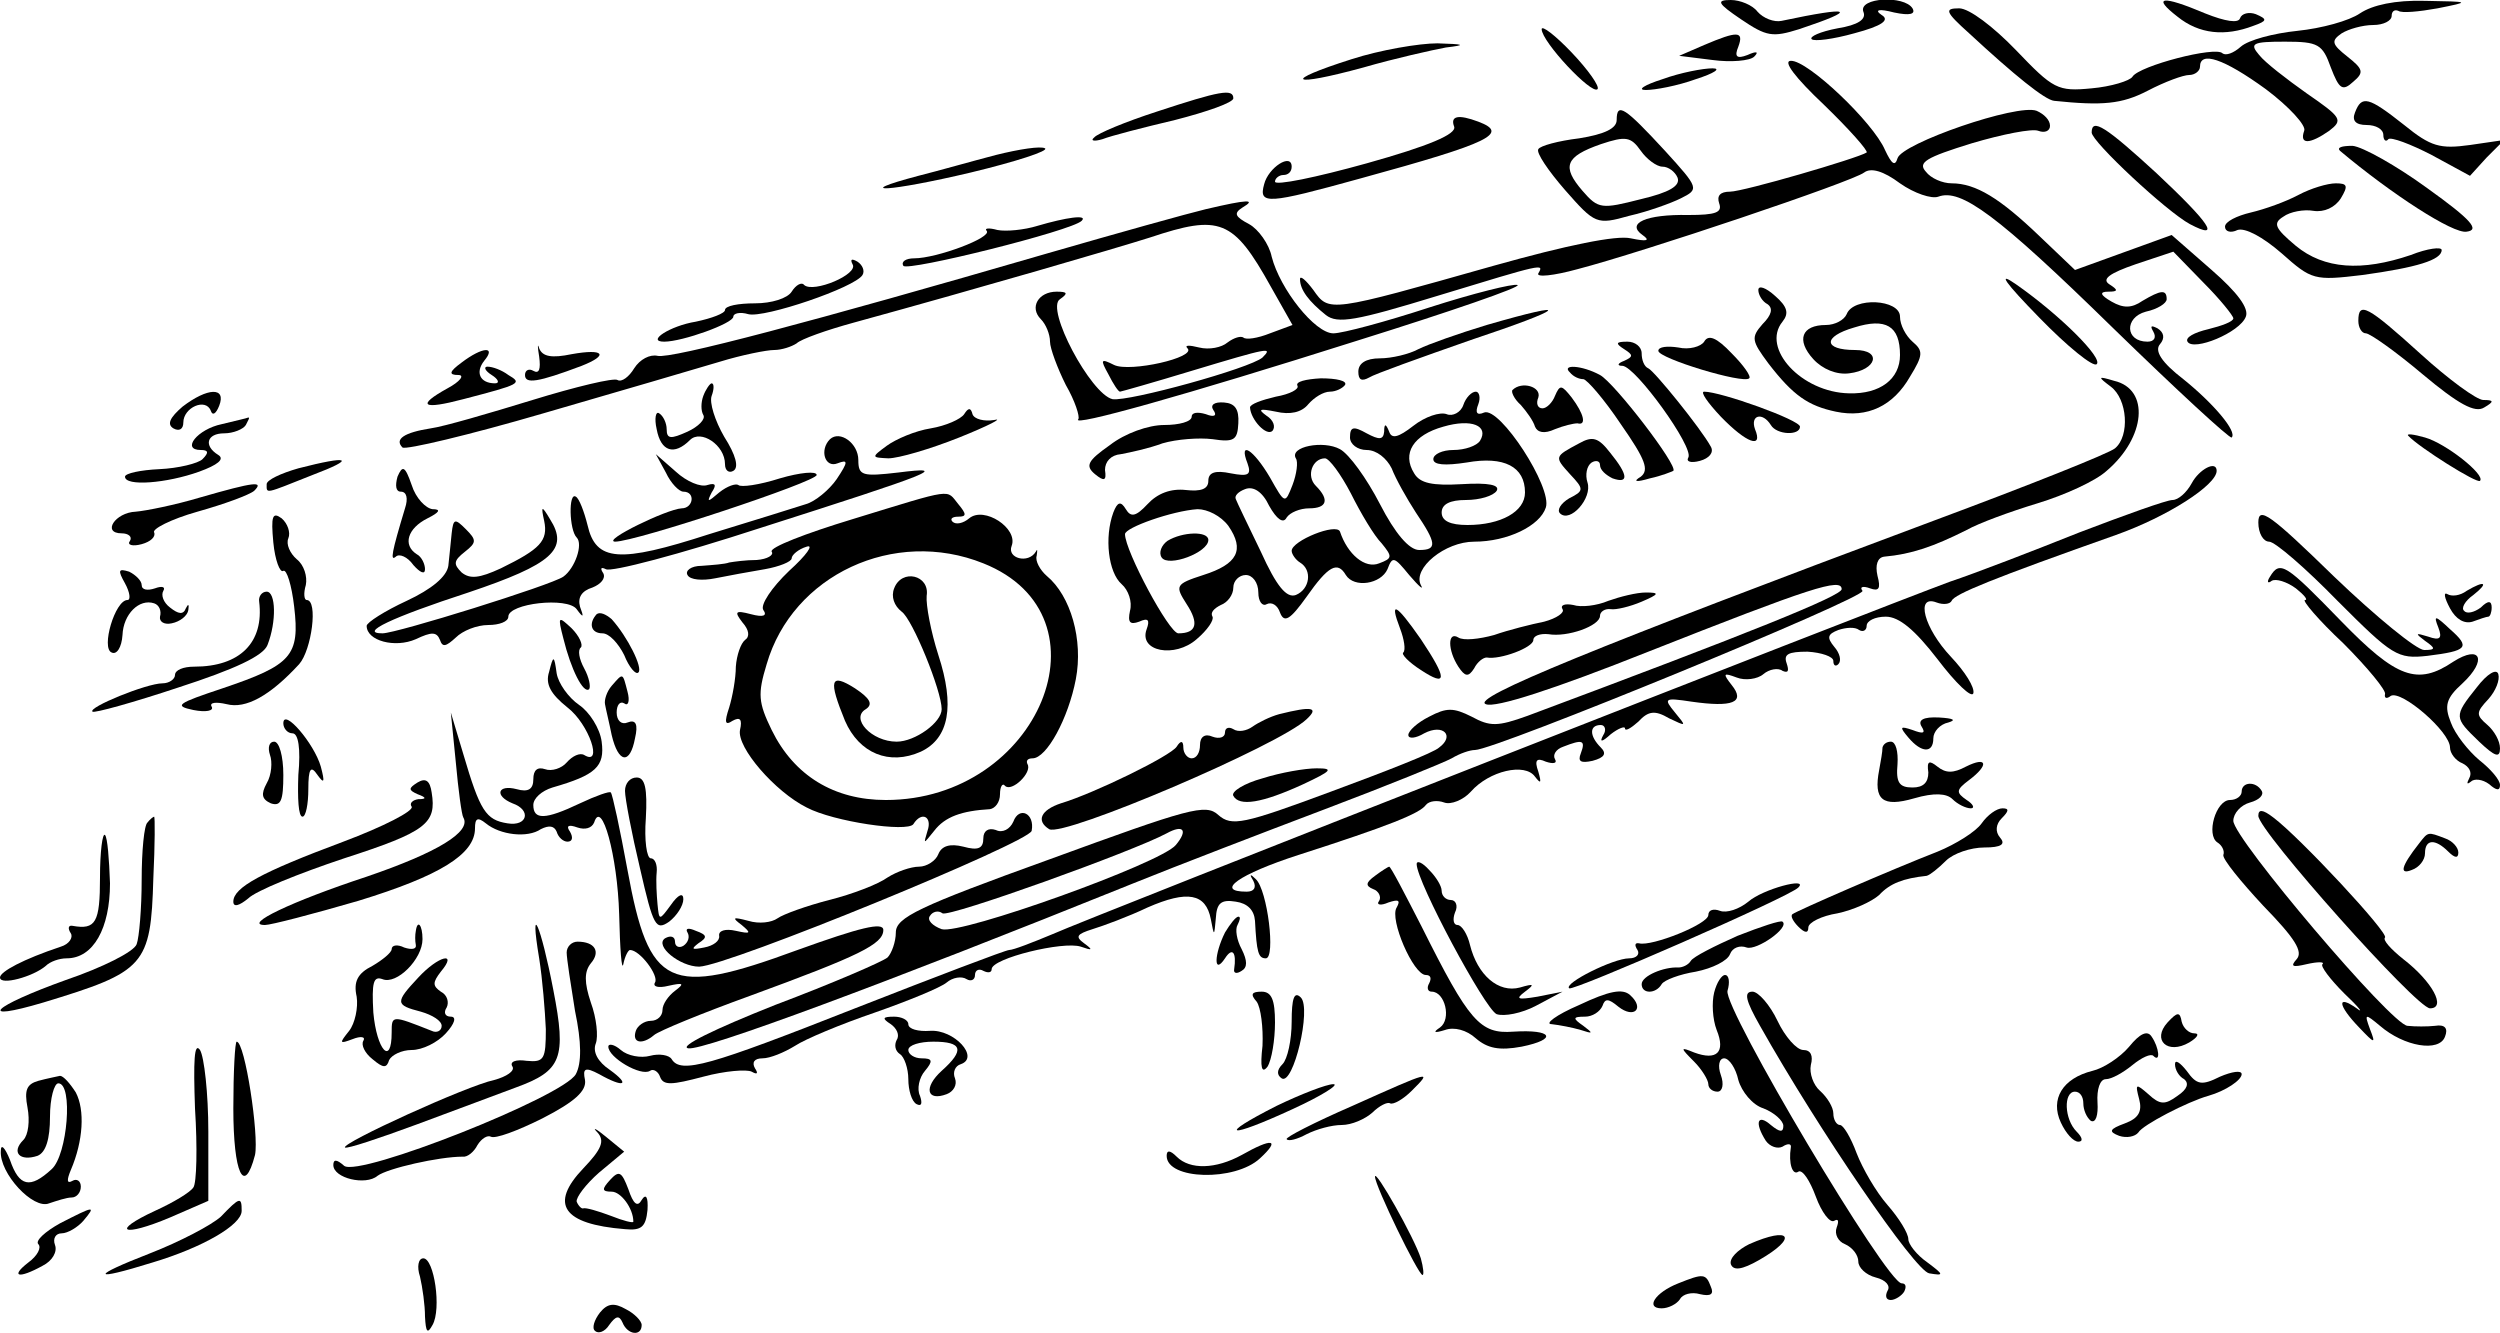 <?xml version="1.0" standalone="no"?>
<!DOCTYPE svg PUBLIC "-//W3C//DTD SVG 20010904//EN"
 "http://www.w3.org/TR/2001/REC-SVG-20010904/DTD/svg10.dtd">
<svg version="1.0" xmlns="http://www.w3.org/2000/svg"
 width="300pt" height="160pt" viewBox="0 0 300 160"
 preserveAspectRatio="xMidYMid meet">
<g transform="translate(0,160) scale(0.1,-0.1)"
fill="#000000" stroke="none">
<path d="M2089 1577 c31 -21 38 -22 70 -12 72 24 64 28 -21 10 -9 -2 -22 3
-29 11 -6 8 -21 14 -32 14 -18 0 -16 -4 12 -23z"/>
<path d="M2236 1586 c4 -9 -6 -16 -31 -20 -21 -4 -34 -10 -31 -13 3 -3 26 0
51 7 34 9 43 16 33 22 -9 6 -4 8 15 3 19 -4 26 -2 22 5 -10 16 -65 13 -59 -4z"/>
<path d="M2613 1580 c26 -21 57 -24 91 -11 17 6 17 8 3 14 -8 3 -17 1 -19 -5
-2 -6 -17 -4 -42 6 -52 22 -64 20 -33 -4z"/>
<path d="M2832 1584 c-13 -9 -46 -18 -75 -21 -29 -3 -59 -11 -68 -19 -9 -8
-18 -11 -22 -8 -8 9 -100 -15 -108 -28 -3 -5 -26 -12 -49 -14 -41 -4 -46 -1
-91 46 -27 28 -56 50 -68 50 -18 0 -17 -4 12 -30 54 -50 91 -80 102 -81 58 -6
81 -4 112 12 21 11 43 19 50 19 7 0 13 5 13 10 0 19 28 10 79 -27 28 -21 49
-44 46 -50 -6 -17 7 -16 30 0 17 13 15 16 -27 45 -24 17 -50 37 -57 46 -12 14
-8 16 31 16 40 0 45 -3 55 -31 10 -26 14 -29 27 -17 13 11 12 15 -7 30 -19 15
-20 19 -7 28 8 5 25 10 38 10 12 0 22 5 22 11 0 5 3 8 8 6 4 -3 25 -1 47 3 40
8 40 8 -15 9 -36 1 -63 -5 -78 -15z"/>
<path d="M1850 1565 c0 -15 60 -79 67 -72 3 3 -11 23 -31 44 -20 21 -36 33
-36 28z"/>
<path d="M2045 1546 l-30 -13 40 -5 c22 -3 45 -1 50 4 6 6 3 7 -8 2 -13 -5
-16 -2 -11 10 7 19 -1 19 -41 2z"/>
<path d="M1622 1529 c-85 -27 -74 -34 14 -10 38 11 83 21 99 24 25 3 23 4 -10
5 -22 0 -69 -8 -103 -19z"/>
<path d="M2189 1474 c30 -29 53 -55 51 -57 -11 -7 -148 -47 -164 -47 -12 0
-16 -5 -13 -14 4 -11 -4 -14 -37 -14 -51 1 -75 -10 -55 -24 10 -7 5 -8 -14 -4
-17 4 -76 -8 -165 -33 -198 -56 -197 -56 -216 -29 -9 12 -16 18 -16 13 0 -13
11 -27 31 -43 14 -11 36 -7 134 23 128 39 128 39 121 27 -3 -5 18 -3 47 5 77
20 330 105 344 116 8 6 23 2 43 -13 17 -12 38 -19 46 -16 27 10 70 -21 210
-158 76 -74 140 -133 142 -131 7 7 -22 41 -58 70 -26 20 -35 34 -28 42 6 7 5
14 -3 19 -8 4 -9 3 -5 -4 4 -7 1 -12 -7 -12 -27 0 -28 29 -2 36 14 3 25 10 25
15 0 12 -7 11 -29 -2 -13 -9 -23 -9 -37 -1 -14 8 -15 12 -4 12 12 0 12 2 1 9
-9 6 0 13 32 24 l45 15 36 -37 c20 -20 36 -40 36 -43 0 -4 -14 -9 -30 -13 -17
-4 -28 -10 -25 -15 7 -12 63 11 70 30 4 10 -10 29 -41 56 l-48 42 -58 -21 -58
-21 -43 41 c-47 45 -76 63 -105 63 -11 0 -25 6 -31 14 -10 11 0 17 55 34 37
11 73 18 80 15 8 -3 14 0 14 6 0 7 -7 14 -16 18 -23 9 -162 -39 -167 -57 -3
-10 -7 -7 -15 10 -14 33 -93 108 -113 107 -10 0 5 -20 40 -53z"/>
<path d="M1995 1505 c-22 -7 -31 -13 -20 -13 11 0 38 5 60 13 22 7 31 13 20
13 -11 0 -38 -5 -60 -13z"/>
<path d="M1388 1466 c-37 -12 -71 -26 -75 -31 -5 -4 0 -5 10 -2 10 4 49 14 87
23 39 10 70 21 70 26 0 12 -16 9 -92 -16z"/>
<path d="M2826 1465 c-4 -10 1 -15 14 -15 11 0 20 -5 20 -12 0 -6 3 -9 6 -5 3
3 27 -6 52 -19 l46 -25 20 22 21 21 -41 -6 c-36 -5 -47 -2 -79 24 -43 34 -51
36 -59 15z"/>
<path d="M1940 1456 c0 -10 -14 -17 -45 -22 -25 -3 -47 -9 -49 -13 -3 -4 12
-26 32 -49 36 -41 38 -42 77 -31 22 5 50 15 62 21 22 11 22 12 -19 57 -48 52
-58 59 -58 37z m55 -56 c7 0 15 -6 18 -13 4 -10 -10 -18 -44 -26 -47 -12 -51
-12 -70 10 -25 29 -21 41 22 56 30 10 36 9 48 -8 7 -10 19 -19 26 -19z"/>
<path d="M1745 1448 c3 -9 -30 -23 -105 -44 -61 -17 -110 -27 -110 -22 0 4 5
8 10 8 6 0 10 4 10 10 0 17 -28 -1 -33 -21 -7 -25 4 -24 116 7 157 43 178 54
141 68 -24 9 -34 7 -29 -6z"/>
<path d="M2510 1441 c0 -11 90 -95 118 -110 38 -20 24 1 -40 61 -61 56 -78 67
-78 49z"/>
<path d="M1195 1414 c-27 -7 -69 -19 -93 -25 -83 -22 -34 -19 63 4 54 13 94
26 89 29 -5 3 -31 -1 -59 -8z"/>
<path d="M2808 1419 c62 -52 136 -100 152 -97 16 2 6 14 -47 52 -37 27 -78 50
-90 51 -13 0 -19 -2 -15 -6z"/>
<path d="M2758 1366 c-15 -8 -40 -17 -57 -21 -17 -4 -31 -11 -31 -17 0 -6 7
-8 15 -4 9 3 30 -8 53 -28 36 -32 39 -33 97 -26 65 9 95 18 95 30 0 4 -17 2
-37 -6 -59 -20 -104 -17 -138 11 -25 21 -28 27 -15 35 8 6 25 9 36 7 13 -2 26
4 33 15 9 15 8 18 -6 18 -10 0 -30 -6 -45 -14z"/>
<path d="M1447 1349 c-21 -5 -107 -29 -190 -53 -282 -82 -452 -127 -468 -123
-9 2 -21 -4 -28 -15 -6 -10 -15 -17 -20 -14 -4 3 -50 -8 -102 -24 -52 -16
-107 -32 -122 -34 -32 -5 -44 -13 -34 -23 4 -3 80 15 169 41 90 26 185 54 212
62 26 8 56 14 65 14 9 0 21 4 27 8 5 5 36 16 69 25 153 42 314 89 355 102 84
28 100 22 145 -59 l26 -46 -27 -10 c-15 -6 -29 -8 -32 -5 -3 2 -11 0 -19 -6
-7 -6 -22 -9 -34 -6 -12 3 -18 3 -14 -1 11 -11 -69 -29 -88 -20 -16 8 -17 7
-7 -11 6 -12 12 -21 14 -21 1 0 40 11 86 25 93 28 98 29 85 16 -15 -13 -160
-53 -180 -50 -26 6 -81 109 -63 120 10 7 9 9 -4 9 -22 0 -33 -19 -19 -33 6 -6
11 -18 11 -27 0 -8 9 -32 19 -52 11 -19 17 -38 15 -41 -10 -10 129 29 334 94
112 35 199 65 193 67 -5 2 -53 -10 -106 -27 -52 -17 -104 -31 -115 -31 -22 0
-64 53 -74 92 -3 15 -16 33 -27 39 -17 9 -19 13 -8 20 17 10 7 10 -44 -2z"/>
<path d="M1245 1329 c-16 -5 -38 -7 -48 -5 -11 3 -16 2 -13 -1 7 -8 -60 -33
-87 -33 -10 0 -16 -4 -13 -9 5 -7 202 42 214 54 8 8 -19 4 -53 -6z"/>
<path d="M1023 1283 c8 -12 -47 -35 -58 -25 -3 4 -10 0 -15 -8 -5 -8 -24 -14
-44 -14 -20 0 -36 -3 -36 -8 0 -4 -16 -10 -35 -14 -31 -5 -60 -24 -38 -24 22
0 83 22 83 30 0 4 8 6 18 3 19 -5 128 32 137 47 3 5 0 12 -6 16 -7 4 -9 3 -6
-3z"/>
<path d="M2447 1219 c34 -35 65 -60 69 -56 8 7 -44 59 -97 96 -23 16 -13 2 28
-40z"/>
<path d="M2110 1252 c0 -6 5 -14 11 -17 7 -5 5 -13 -6 -24 -14 -16 -13 -20 7
-47 30 -39 48 -51 81 -58 38 -8 69 7 89 42 16 26 16 31 3 42 -8 7 -15 20 -15
30 0 21 -56 24 -64 3 -3 -7 -14 -13 -25 -13 -29 0 -36 -18 -15 -41 11 -12 28
-19 43 -17 33 4 40 28 7 28 -38 0 -39 16 -1 27 38 12 55 2 55 -33 0 -29 -24
-47 -61 -46 -57 1 -106 54 -80 86 8 10 6 18 -9 31 -11 10 -20 13 -20 7z"/>
<path d="M1784 1210 c-33 -10 -70 -23 -82 -29 -11 -6 -32 -11 -46 -11 -17 0
-26 -6 -26 -16 0 -10 4 -12 13 -7 6 4 62 24 122 45 114 38 126 49 19 18z"/>
<path d="M2830 1215 c0 -8 4 -15 9 -15 5 0 36 -22 68 -49 43 -36 63 -47 74
-40 12 7 12 9 -1 9 -8 0 -42 25 -75 55 -64 58 -75 64 -75 40z"/>
<path d="M647 1172 c2 -15 0 -21 -7 -17 -5 3 -10 1 -10 -5 0 -11 15 -9 68 11
33 13 27 21 -12 14 -24 -5 -35 -3 -39 7 -2 7 -2 2 0 -10z"/>
<path d="M2045 1190 c-4 -6 -18 -10 -31 -7 -13 2 -24 1 -24 -4 0 -9 102 -40
109 -33 3 2 -7 16 -21 30 -18 19 -28 23 -33 14z"/>
<path d="M1949 1181 c11 -7 11 -9 0 -14 -8 -3 -9 -6 -2 -6 16 -1 86 -98 79
-110 -3 -5 3 -7 14 -4 11 3 17 10 13 17 -12 22 -68 91 -75 94 -5 2 -8 10 -8
18 0 8 -8 14 -17 14 -14 0 -15 -2 -4 -9z"/>
<path d="M554 1165 c-15 -11 -16 -15 -4 -15 8 0 2 -8 -13 -16 -38 -21 -30 -26
19 -13 69 18 71 19 54 29 -8 6 -19 10 -25 10 -5 0 -3 -5 5 -10 8 -5 10 -10 4
-10 -18 0 -24 13 -13 27 15 18 -2 17 -27 -2z"/>
<path d="M1884 1153 c4 -5 11 -8 16 -8 4 0 25 -24 45 -54 30 -43 34 -55 24
-63 -10 -6 -6 -7 11 -2 14 3 26 8 28 9 6 6 -71 106 -88 115 -22 12 -47 13 -36
3z"/>
<path d="M1557 1137 c2 -4 -9 -10 -26 -13 -17 -4 -31 -9 -31 -13 1 -15 20 -35
27 -28 4 5 1 13 -7 18 -11 8 -9 9 11 5 17 -4 31 -1 39 9 7 8 18 15 26 15 7 0
15 4 18 8 3 5 -10 8 -29 8 -18 -1 -31 -4 -28 -9z"/>
<path d="M2533 1136 c20 -15 23 -59 5 -74 -7 -6 -105 -45 -218 -87 -407 -152
-556 -213 -537 -220 11 -5 82 18 195 63 195 77 232 89 232 75 0 -8 -109 -52
-377 -152 -36 -13 -45 -13 -67 -1 -22 11 -30 11 -51 0 -14 -7 -25 -17 -25 -22
0 -5 9 -4 19 2 23 12 37 -3 18 -17 -6 -6 -65 -29 -130 -53 -105 -39 -119 -42
-135 -28 -15 14 -35 8 -202 -53 -158 -57 -185 -70 -185 -88 0 -11 -5 -25 -10
-30 -6 -5 -66 -31 -135 -57 -73 -29 -116 -50 -104 -52 18 -3 234 77 534 198
52 21 156 61 230 89 74 28 143 56 152 61 10 6 22 10 28 10 24 0 470 183 465
191 -4 5 1 6 9 3 11 -4 13 0 9 15 -3 13 0 22 8 23 33 3 59 12 99 32 14 8 52
22 85 32 33 10 70 27 83 39 47 40 52 98 9 108 -20 6 -20 5 -4 -7z m-1122 -550
c-18 -22 -258 -108 -281 -101 -11 4 -18 11 -14 16 3 5 10 7 15 3 8 -5 228 74
269 96 20 11 26 4 11 -14z"/>
<path d="M844 1125 c-3 -8 -3 -18 0 -23 3 -5 -6 -14 -19 -20 -20 -9 -25 -9
-25 3 0 7 -4 16 -9 19 -4 3 -6 -6 -3 -19 5 -27 21 -32 40 -13 13 13 42 -6 42
-29 0 -8 5 -11 10 -8 7 4 3 19 -11 41 -11 19 -18 41 -15 49 3 8 3 15 0 15 -2
0 -7 -7 -10 -15z"/>
<path d="M1815 1132 c-2 -2 2 -11 10 -18 7 -8 15 -19 17 -26 3 -7 11 -9 24 -3
10 4 22 7 27 7 11 -3 8 11 -7 31 -12 15 -14 16 -20 2 -3 -8 -10 -15 -15 -15
-6 0 -8 6 -5 13 4 13 -20 20 -31 9z"/>
<path d="M219 1112 c-15 -13 -19 -21 -11 -26 7 -4 12 -1 12 7 0 18 27 30 33
14 2 -6 6 -4 10 6 9 23 -14 22 -44 -1z"/>
<path d="M1756 1114 c-3 -9 -13 -14 -20 -11 -8 3 -26 -3 -40 -14 -18 -14 -26
-16 -29 -7 -4 10 -6 10 -6 0 -1 -10 -6 -10 -21 -2 -16 9 -20 8 -20 -5 0 -8 9
-15 20 -15 12 0 24 -10 30 -22 5 -13 18 -36 29 -53 25 -37 26 -45 4 -45 -12 0
-29 20 -47 55 -16 31 -37 60 -48 66 -20 11 -61 3 -53 -11 3 -4 1 -19 -4 -32
-9 -23 -9 -23 -27 9 -20 34 -38 45 -27 17 5 -14 1 -16 -20 -12 -19 4 -27 1
-27 -9 0 -10 -9 -13 -27 -11 -18 2 -34 -4 -46 -17 -14 -15 -20 -16 -26 -6 -6
10 -10 9 -15 -4 -11 -30 -6 -72 10 -86 8 -7 13 -21 10 -32 -3 -14 0 -17 11
-13 11 5 13 2 9 -9 -10 -27 34 -35 60 -12 13 11 21 23 19 27 -3 5 2 10 10 14
8 3 15 12 15 21 0 8 7 15 15 15 8 0 15 -9 15 -21 0 -11 5 -17 10 -14 6 3 13
-1 16 -10 5 -13 12 -9 32 19 26 37 37 43 47 26 10 -16 42 -11 50 7 6 16 8 15
26 -7 12 -14 18 -19 14 -12 -10 20 29 52 64 52 40 0 79 19 86 41 8 24 -55 121
-74 114 -9 -4 -11 0 -7 10 3 8 1 15 -3 15 -5 0 -12 -7 -15 -16z m20 -43 c-4
-6 -18 -11 -32 -11 -13 0 -24 -5 -24 -11 0 -7 14 -8 40 -4 45 8 70 -5 70 -36
0 -23 -29 -39 -69 -39 -21 0 -31 5 -31 15 0 10 10 15 29 15 17 0 33 5 37 11 4
7 -9 10 -42 8 -35 -2 -50 1 -57 13 -15 24 -1 46 35 56 34 10 55 1 44 -17z
m-155 -63 c12 -24 28 -51 37 -60 13 -16 13 -18 -3 -24 -17 -7 -38 11 -47 38
-4 11 -58 -11 -58 -23 0 -4 5 -11 10 -14 15 -9 12 -32 -5 -39 -11 -4 -23 10
-42 52 -15 31 -29 60 -30 63 -2 4 3 9 11 12 10 4 21 -3 29 -20 9 -16 17 -22
21 -14 4 6 16 11 27 11 21 0 25 10 8 27 -12 12 -4 33 11 33 5 0 19 -19 31 -42z
m-147 -39 c20 -29 11 -46 -30 -59 -34 -11 -34 -13 -20 -35 15 -23 12 -35 -10
-35 -11 0 -64 99 -64 119 0 8 57 28 87 30 12 0 28 -8 37 -20z"/>
<path d="M1401 951 c-7 -5 -11 -14 -7 -20 8 -12 56 6 56 21 0 11 -31 10 -49
-1z"/>
<path d="M2065 1100 c31 -32 51 -39 41 -15 -6 17 9 21 19 5 7 -12 35 -13 35
-2 0 8 -95 42 -115 42 -5 0 4 -13 20 -30z"/>
<path d="M1456 1108 c5 -7 1 -9 -9 -5 -10 3 -17 2 -17 -3 0 -6 -15 -10 -33
-10 -19 0 -47 -10 -65 -24 -27 -19 -30 -25 -18 -35 11 -9 14 -8 12 5 0 10 7
18 19 19 11 2 34 7 50 13 17 5 44 7 60 5 26 -4 30 -1 31 19 1 17 -4 24 -17 25
-12 1 -17 -3 -13 -9z"/>
<path d="M1157 1103 c-4 -6 -22 -14 -40 -17 -19 -3 -42 -13 -53 -21 -19 -14
-18 -14 2 -15 12 0 50 11 85 25 35 14 54 24 42 21 -12 -2 -24 1 -26 7 -2 8 -5
8 -10 0z"/>
<path d="M266 1091 c-29 -6 -49 -31 -25 -31 9 0 10 -3 2 -11 -5 -5 -29 -11
-52 -12 -22 -1 -41 -5 -41 -9 0 -12 50 -8 89 6 22 8 31 15 23 20 -18 11 -14
26 7 26 11 0 23 5 26 10 3 6 5 9 3 9 -2 -1 -16 -4 -32 -8z"/>
<path d="M996 1073 c-13 -13 -6 -35 9 -29 13 5 13 2 -1 -19 -9 -13 -26 -27
-37 -30 -12 -4 -64 -20 -116 -36 -108 -35 -136 -33 -146 11 -4 16 -10 32 -14
34 -9 6 -8 -40 1 -49 8 -8 -2 -37 -16 -47 -14 -10 -200 -68 -217 -68 -29 0 11
19 103 49 101 34 121 52 98 88 -10 17 -11 16 -7 -2 5 -24 -5 -34 -52 -57 -26
-12 -37 -13 -47 -5 -10 10 -10 14 4 25 14 11 14 14 1 27 -13 13 -15 13 -17 -5
-1 -11 -3 -29 -4 -39 -2 -13 -20 -28 -50 -42 -26 -12 -48 -26 -48 -30 0 -18
34 -27 59 -16 19 9 25 9 29 -1 3 -9 7 -8 19 3 8 8 25 15 39 15 13 0 24 4 24
10 0 16 71 24 82 9 8 -11 9 -10 4 3 -3 11 2 19 15 23 10 4 16 11 13 17 -4 6
-3 8 3 5 6 -4 89 18 184 49 210 67 230 75 167 67 -43 -5 -48 -4 -48 15 0 20
-22 36 -34 25z"/>
<path d="M1895 1068 c-30 -16 -30 -16 -11 -37 17 -18 17 -20 -1 -29 -10 -6
-15 -14 -11 -18 12 -12 39 18 33 37 -3 9 -1 20 5 24 5 3 10 2 10 -3 0 -6 7
-12 15 -16 20 -7 19 4 -3 31 -14 18 -21 20 -37 11z"/>
<path d="M2890 1077 c13 -14 83 -58 86 -54 7 7 -41 45 -66 52 -14 4 -23 5 -20
2z"/>
<path d="M358 1038 c-21 -6 -38 -14 -38 -19 0 -12 -3 -12 55 11 53 20 45 24
-17 8z"/>
<path d="M799 1033 c6 -13 16 -23 21 -23 15 0 12 -20 -2 -20 -18 -1 -96 -39
-80 -40 25 0 242 72 242 80 0 5 -20 3 -44 -4 -25 -8 -47 -11 -50 -8 -3 2 -13
-1 -23 -9 -14 -12 -15 -12 -9 0 6 9 5 12 -5 9 -8 -3 -25 4 -38 16 l-24 21 12
-22z"/>
<path d="M477 1028 c-3 -11 -2 -18 4 -18 7 0 9 -8 5 -20 -16 -53 -18 -64 -11
-58 4 4 14 0 21 -10 8 -9 14 -12 14 -5 0 6 -4 15 -10 18 -17 11 -11 31 13 43
14 7 17 11 6 11 -8 1 -20 13 -25 29 -8 23 -11 24 -17 10z"/>
<path d="M2630 1020 c-6 -11 -16 -20 -23 -20 -7 0 -57 -18 -112 -39 -55 -22
-125 -49 -155 -59 -87 -32 -1030 -402 -1077 -423 -24 -10 -47 -19 -52 -19 -4
0 -88 -32 -185 -70 -175 -69 -209 -79 -220 -61 -3 5 -15 7 -26 4 -11 -3 -27 0
-35 7 -8 7 -15 8 -15 4 0 -13 39 -36 50 -29 4 3 10 -1 12 -7 4 -11 14 -10 52
0 26 7 52 9 58 6 7 -4 8 -2 4 4 -4 7 -1 12 9 12 9 0 26 7 39 15 12 8 55 26 96
40 40 14 79 30 86 36 7 6 18 8 24 4 5 -3 10 -1 10 5 0 6 5 8 10 5 6 -3 10 -2
10 2 0 13 86 34 107 27 14 -5 15 -4 4 4 -11 8 -9 11 10 17 13 4 43 15 66 26
48 21 70 17 76 -14 4 -21 4 -21 6 1 1 18 6 23 24 20 14 -2 22 -10 23 -23 2
-38 4 -45 13 -45 12 0 2 82 -12 95 -7 7 -8 6 -3 -2 4 -8 1 -13 -8 -13 -39 0
-9 21 62 44 109 35 146 50 153 60 4 5 14 6 22 3 8 -3 23 3 32 13 22 25 65 35
77 18 7 -9 8 -8 4 6 -5 14 -2 17 9 12 9 -3 14 -2 11 3 -3 5 1 12 10 15 23 9
27 8 21 -8 -4 -10 0 -12 14 -9 15 4 17 9 10 16 -14 14 -14 27 0 27 5 0 7 -6 3
-12 -5 -9 -2 -9 9 1 9 7 17 10 17 7 0 -4 7 0 16 8 12 13 20 14 37 4 21 -10 21
-10 7 7 -14 17 -13 18 20 13 49 -7 65 -1 48 20 -11 14 -10 15 6 9 10 -4 25 -2
32 4 7 6 18 8 23 4 7 -3 8 0 5 9 -4 11 2 14 25 14 17 -1 31 -6 31 -11 0 -6 3
-7 6 -4 4 4 2 13 -5 21 -9 11 -8 15 5 20 9 3 20 4 25 0 5 -3 9 0 9 5 0 6 10
11 23 11 16 0 35 -16 62 -51 22 -29 41 -47 43 -41 2 7 -10 26 -27 44 -32 34
-43 75 -17 65 8 -3 16 -2 18 2 3 8 50 27 197 79 62 22 121 60 121 77 0 13 -21
2 -30 -15z"/>
<path d="M240 1003 c-30 -9 -65 -16 -77 -17 -25 -1 -41 -26 -17 -26 8 0 13 -4
10 -9 -4 -5 3 -7 14 -4 11 3 17 9 15 14 -3 4 20 16 52 25 32 9 62 20 68 25 12
12 1 11 -65 -8z"/>
<path d="M1023 977 c-56 -17 -100 -34 -97 -39 3 -4 -5 -9 -18 -10 -13 0 -27
-2 -33 -3 -5 -2 -20 -3 -33 -4 -13 0 -20 -6 -17 -11 3 -6 18 -7 33 -4 15 3 42
8 60 11 17 3 32 9 32 13 0 4 8 11 18 14 9 3 0 -10 -21 -29 -21 -20 -35 -41
-31 -47 5 -7 0 -9 -15 -5 -19 5 -20 3 -10 -10 8 -9 9 -17 3 -21 -5 -4 -10 -18
-11 -32 0 -14 -4 -36 -8 -49 -6 -18 -5 -22 4 -16 9 5 12 2 9 -11 -4 -21 42
-74 80 -93 32 -17 121 -30 128 -20 10 16 23 9 17 -8 -5 -17 -5 -16 8 0 13 17
33 24 67 26 6 1 12 8 12 18 0 9 3 14 6 10 8 -8 33 16 27 26 -2 4 0 7 6 7 17 0
43 48 52 95 9 47 -6 100 -35 124 -8 7 -14 18 -12 24 1 7 1 9 -1 5 -9 -15 -35
-8 -29 7 8 21 -33 48 -51 33 -7 -6 -16 -8 -20 -4 -3 3 -1 6 7 6 10 0 10 3 0
15 -15 18 -3 20 -127 -18z m157 -53 c158 -63 67 -284 -117 -284 -62 0 -110 29
-137 84 -16 33 -17 43 -6 79 31 107 153 164 260 121z"/>
<path d="M1073 894 c-4 -10 0 -21 9 -28 13 -9 48 -95 48 -117 0 -16 -32 -39
-54 -39 -30 0 -56 28 -37 39 9 6 5 13 -13 25 -30 19 -32 10 -12 -39 17 -39 53
-54 91 -37 34 16 41 55 21 116 -9 28 -15 60 -14 71 4 25 -30 33 -39 9z"/>
<path d="M2710 973 c0 -13 6 -23 13 -23 7 0 44 -32 82 -71 66 -66 72 -70 108
-66 48 6 52 10 27 32 -18 17 -20 17 -14 2 5 -13 2 -16 -12 -11 -16 5 -16 4 -4
-5 13 -9 13 -11 -1 -11 -9 0 -58 40 -108 88 -77 75 -91 85 -91 65z"/>
<path d="M328 949 c2 -21 8 -37 12 -34 4 2 10 -17 13 -43 7 -59 -3 -70 -86
-98 -54 -18 -59 -21 -35 -26 15 -3 25 -1 22 4 -3 5 5 6 18 3 23 -6 52 10 87
48 15 17 23 77 9 77 -3 0 -4 8 -1 18 2 10 -2 24 -11 31 -8 7 -13 18 -10 25 3
7 -1 18 -8 24 -11 8 -13 3 -10 -29z"/>
<path d="M150 900 c6 -11 7 -20 3 -20 -15 0 -32 -58 -19 -63 6 -3 12 6 13 21
1 25 20 44 38 38 6 -2 9 -9 7 -16 -1 -6 5 -10 14 -8 10 2 19 9 20 16 1 7 0 8
-3 2 -3 -8 -9 -7 -19 1 -8 6 -11 15 -8 20 3 5 -2 6 -10 3 -9 -3 -16 -2 -16 4
0 5 -7 12 -15 16 -13 4 -14 2 -5 -14z"/>
<path d="M2724 908 c-4 -6 -3 -9 2 -5 5 3 18 -1 29 -9 10 -8 15 -14 11 -14 -4
0 16 -24 46 -52 29 -29 52 -57 50 -61 -1 -5 2 -6 7 -2 13 7 71 -43 71 -62 0
-7 7 -16 15 -19 8 -4 12 -11 8 -18 -3 -6 -3 -8 2 -4 4 4 14 3 22 -3 9 -8 13
-8 13 -1 0 6 -11 19 -25 30 -13 11 -29 31 -34 45 -8 20 -6 29 14 47 30 28 22
47 -11 26 -43 -29 -68 -20 -135 49 -66 68 -73 73 -85 53z"/>
<path d="M2960 891 c-8 -6 -18 -7 -23 -4 -5 3 -4 -4 3 -17 7 -13 17 -19 27
-16 8 3 17 6 19 6 2 0 4 5 4 11 0 8 -4 9 -13 0 -8 -6 -17 -8 -20 -4 -4 3 1 12
11 19 19 15 14 18 -8 5z"/>
<path d="M311 878 c6 -49 -23 -78 -78 -78 -13 0 -23 -4 -23 -10 0 -5 -7 -10
-15 -10 -19 0 -90 -29 -84 -34 2 -2 49 11 103 29 68 22 102 38 107 51 11 28
10 64 -1 64 -6 0 -10 -6 -9 -12z"/>
<path d="M1930 879 c-14 -6 -33 -8 -42 -5 -10 2 -16 0 -13 -5 3 -4 -7 -11 -22
-15 -15 -3 -43 -10 -60 -16 -18 -5 -37 -7 -43 -3 -13 8 -13 -15 0 -35 8 -12
12 -13 19 -2 4 8 11 13 15 13 16 -3 56 12 56 21 0 5 8 8 18 7 23 -4 62 10 62
22 0 5 6 9 13 8 6 -1 23 3 37 9 21 9 22 11 5 11 -11 0 -31 -5 -45 -10z"/>
<path d="M716 863 c-10 -11 -7 -23 7 -23 8 0 19 -12 26 -26 6 -15 14 -24 17
-21 6 5 -13 43 -32 64 -7 6 -14 9 -18 6z"/>
<path d="M1680 846 c5 -13 7 -26 4 -29 -3 -2 7 -12 21 -21 32 -21 32 -11 0 37
-30 43 -38 47 -25 13z"/>
<path d="M676 834 c9 -37 24 -67 31 -61 2 3 0 14 -6 25 -6 11 -8 22 -4 25 3 3
-2 14 -11 23 -16 15 -17 15 -10 -12z"/>
<path d="M659 794 c-5 -15 2 -27 22 -43 26 -20 43 -71 20 -57 -5 3 -14 -1 -21
-9 -6 -7 -18 -11 -26 -8 -9 3 -14 -1 -14 -12 0 -12 -6 -16 -20 -12 -23 6 -27
-8 -5 -17 23 -8 18 -28 -6 -24 -26 4 -33 15 -53 83 l-15 50 6 -60 c3 -33 7
-63 9 -66 10 -17 -31 -42 -116 -71 -91 -30 -149 -58 -122 -58 7 0 57 13 112
29 98 30 140 56 140 87 0 12 3 14 13 6 17 -14 50 -18 66 -7 10 5 16 4 19 -3 2
-7 8 -12 13 -12 6 0 7 5 3 12 -5 7 -2 9 9 5 9 -3 17 -1 20 6 9 29 28 -40 30
-110 1 -42 3 -69 5 -60 2 10 6 17 8 17 12 0 35 -31 30 -39 -3 -5 4 -7 16 -4
18 4 20 3 8 -6 -8 -6 -15 -16 -15 -23 0 -7 -6 -13 -14 -13 -8 0 -16 -6 -18
-12 -5 -15 8 -17 22 -5 6 5 57 26 115 47 131 48 160 62 160 79 0 10 -28 3
-103 -24 -155 -57 -178 -46 -204 96 -9 49 -18 91 -20 93 -1 2 -18 -4 -37 -13
-42 -20 -56 -20 -56 -2 0 8 10 17 23 21 52 15 63 25 59 55 -2 16 -15 36 -27
44 -13 9 -25 26 -27 38 -3 22 -4 22 -9 2z"/>
<path d="M2972 775 c-28 -35 -27 -36 3 -65 19 -18 25 -20 25 -8 0 9 -7 21 -15
28 -14 12 -14 15 1 31 9 10 14 23 12 30 -2 7 -13 1 -26 -16z"/>
<path d="M734 777 c-6 -7 -9 -17 -8 -22 1 -6 5 -22 8 -37 8 -34 22 -36 28 -4
4 17 1 23 -9 19 -7 -3 -13 2 -13 12 0 9 4 14 9 11 5 -4 7 3 4 14 -6 23 -5 23
-19 7z"/>
<path d="M1535 743 c-11 -3 -25 -10 -32 -15 -7 -5 -17 -7 -23 -3 -5 3 -10 2
-10 -4 0 -6 -7 -8 -15 -5 -9 4 -15 0 -15 -10 0 -9 -4 -16 -10 -16 -5 0 -10 6
-10 13 0 8 -3 9 -8 1 -7 -11 -99 -56 -139 -68 -24 -8 -30 -21 -14 -31 17 -10
277 101 309 132 15 14 7 16 -33 6z"/>
<path d="M340 732 c0 -6 5 -12 11 -12 7 0 10 -18 7 -50 -1 -28 0 -50 5 -50 4
0 7 15 7 33 0 25 3 29 11 17 8 -11 9 -9 4 10 -8 28 -45 71 -45 52z"/>
<path d="M2306 728 c5 -8 2 -9 -11 -4 -15 5 -16 4 -5 -9 16 -19 30 -19 30 -1
0 8 8 17 18 19 10 3 6 5 -11 6 -19 1 -26 -3 -21 -11z"/>
<path d="M324 694 c3 -8 2 -24 -4 -34 -7 -13 -6 -19 5 -24 12 -4 15 3 15 34 0
23 -5 40 -11 40 -6 0 -8 -7 -5 -16z"/>
<path d="M2259 703 c0 -5 -2 -16 -4 -27 -7 -36 4 -45 42 -34 24 7 39 6 46 -1
6 -6 16 -11 22 -11 5 0 3 5 -5 10 -13 9 -13 12 3 24 24 18 22 29 -4 16 -15 -8
-24 -8 -34 0 -10 8 -13 7 -11 -7 0 -12 -6 -18 -19 -18 -16 0 -20 6 -18 28 1
15 -2 27 -8 27 -5 0 -9 -3 -10 -7z"/>
<path d="M1515 666 c-22 -6 -38 -16 -35 -21 7 -13 34 -9 84 14 34 16 37 19 16
19 -14 0 -43 -5 -65 -12z"/>
<path d="M501 661 c-11 -7 -11 -9 0 -14 11 -4 11 -6 1 -6 -7 -1 -11 -5 -8 -9
3 -5 -34 -24 -82 -42 -99 -37 -132 -55 -132 -72 0 -7 7 -5 18 4 9 9 61 30 115
48 99 32 111 42 105 79 -2 14 -7 18 -17 12z"/>
<path d="M750 651 c0 -9 8 -51 18 -93 16 -70 19 -75 35 -64 9 7 17 19 17 27 0
8 -6 6 -15 -7 -14 -19 -14 -19 -16 1 -1 11 -2 28 -1 38 1 9 -2 17 -7 17 -5 0
-8 22 -6 48 2 36 -1 49 -11 49 -8 0 -14 -7 -14 -16z"/>
<path d="M2690 650 c0 -5 -6 -10 -14 -10 -17 0 -29 -42 -15 -51 5 -3 9 -10 7
-15 -1 -5 21 -32 48 -61 38 -39 48 -55 40 -64 -8 -9 -5 -10 12 -6 13 3 22 3
19 0 -3 -2 9 -18 26 -35 18 -17 24 -25 15 -18 -24 17 -23 4 3 -23 19 -20 20
-20 13 -2 -7 19 -6 19 12 4 29 -25 71 -32 78 -13 4 10 0 15 -12 13 -9 -1 -24
-1 -33 0 -19 1 -209 225 -209 246 0 9 9 19 20 22 11 3 17 9 14 14 -7 12 -24
11 -24 -1z"/>
<path d="M1216 614 c-4 -9 -13 -14 -21 -10 -9 3 -15 -1 -15 -10 0 -12 -6 -15
-24 -10 -16 4 -26 1 -30 -9 -3 -8 -14 -15 -23 -15 -10 0 -27 -6 -38 -13 -11
-8 -42 -20 -70 -27 -27 -7 -55 -17 -62 -22 -7 -5 -22 -7 -35 -3 -19 5 -20 4
-8 -5 12 -10 11 -11 -7 -7 -13 3 -21 0 -20 -6 1 -6 -7 -12 -18 -14 -15 -3 -16
-2 -7 5 11 7 11 10 -3 15 -9 4 -13 3 -10 -2 3 -5 1 -12 -5 -16 -5 -3 -10 -1
-10 5 0 6 -5 8 -12 4 -13 -9 18 -34 41 -34 35 1 396 149 399 163 4 21 -15 30
-22 11z"/>
<path d="M2378 612 c-7 -10 -31 -25 -53 -34 -54 -21 -169 -71 -174 -75 -3 -2
1 -9 7 -15 8 -8 12 -8 12 -1 0 6 16 14 35 17 19 4 41 14 50 22 13 14 29 20 57
23 4 1 14 9 23 18 9 9 30 16 46 16 21 0 26 4 19 12 -6 7 -5 16 2 23 9 9 9 12
1 12 -7 0 -18 -8 -25 -18z"/>
<path d="M2710 621 c0 -18 190 -231 206 -231 20 0 3 32 -32 59 -15 12 -25 23
-22 26 5 5 -102 120 -134 144 -13 10 -18 10 -18 2z"/>
<path d="M177 613 c-4 -3 -7 -34 -7 -69 0 -34 -3 -69 -6 -77 -3 -9 -41 -28
-85 -43 -89 -32 -108 -51 -27 -27 122 37 129 44 132 149 2 41 2 74 1 74 -1 0
-5 -3 -8 -7z"/>
<path d="M120 547 c0 -54 -5 -63 -33 -58 -5 1 -6 -3 -2 -9 3 -5 -2 -13 -12
-16 -45 -15 -73 -30 -73 -37 0 -10 40 1 55 14 5 5 16 9 25 9 32 0 52 36 52 90
-1 29 -3 55 -6 58 -3 3 -6 -20 -6 -51z"/>
<path d="M2903 588 c-22 -28 -24 -38 -9 -32 9 3 16 12 16 20 0 17 12 18 28 2
8 -8 12 -8 12 -1 0 6 -7 14 -16 17 -21 8 -20 8 -31 -6z"/>
<path d="M1700 563 c0 -21 82 -174 96 -180 9 -3 30 1 47 10 l32 17 -30 -6
c-24 -4 -27 -3 -15 6 12 9 11 10 -6 5 -26 -7 -51 15 -60 51 -3 13 -10 24 -15
24 -5 0 -6 7 -3 15 4 8 1 15 -5 15 -6 0 -11 5 -11 11 0 6 -7 17 -15 25 -8 9
-15 12 -15 7z"/>
<path d="M1650 549 c-11 -8 -12 -12 -2 -16 6 -2 10 -9 7 -14 -4 -5 2 -6 11 -2
12 4 15 3 10 -6 -9 -14 20 -81 35 -81 6 0 7 -4 4 -10 -3 -5 -2 -10 3 -10 16 0
24 -33 10 -43 -9 -6 -7 -7 6 -3 11 4 26 0 37 -10 14 -12 28 -15 55 -10 44 9
37 21 -10 18 -40 -3 -53 12 -110 126 -20 39 -37 72 -39 72 -1 0 -9 -5 -17 -11z"/>
<path d="M2098 518 c-11 -9 -26 -14 -34 -11 -8 3 -14 1 -14 -5 0 -11 -68 -38
-83 -34 -5 1 -6 -2 -2 -8 3 -5 -1 -10 -10 -10 -19 0 -79 -30 -72 -36 4 -4 265
110 275 121 13 13 -43 -2 -60 -17z"/>
<path d="M1470 481 c-13 -26 -14 -52 0 -31 9 14 14 7 11 -13 -1 -5 3 -6 9 -2
7 4 7 12 0 26 -6 11 -8 24 -5 29 3 6 4 10 1 10 -3 0 -10 -9 -16 -19z"/>
<path d="M2085 477 c-27 -12 -53 -25 -56 -30 -3 -5 -10 -8 -15 -8 -17 1 -44
-10 -44 -20 0 -12 17 -12 24 0 3 5 22 12 41 15 20 4 38 13 41 21 3 8 12 11 20
8 12 -4 52 24 43 31 -2 2 -26 -6 -54 -17z"/>
<path d="M499 483 c-1 -5 -1 -12 0 -17 1 -5 -5 -6 -14 -3 -8 4 -15 3 -15 -2 0
-4 -11 -13 -23 -20 -18 -9 -23 -19 -19 -37 2 -13 -2 -32 -9 -41 -12 -15 -12
-16 4 -10 10 4 16 3 13 -2 -3 -5 2 -15 11 -22 13 -11 17 -11 20 -1 3 6 15 12
27 12 13 0 31 9 41 20 11 12 13 20 6 20 -7 0 -9 5 -5 11 3 6 1 15 -7 19 -10 7
-10 11 0 24 21 25 -3 19 -27 -7 -28 -30 -28 -33 3 -41 14 -4 25 -11 25 -17 0
-6 -6 -9 -12 -6 -48 19 -48 19 -48 -2 0 -41 -18 -21 -22 24 -2 36 0 44 11 40
17 -7 48 24 48 48 0 17 -6 24 -8 10z"/>
<path d="M647 450 c4 -25 7 -63 8 -85 0 -36 -2 -40 -23 -38 -13 2 -21 -1 -17
-7 3 -5 -7 -12 -22 -16 -33 -7 -184 -76 -179 -81 2 -2 41 11 87 28 46 17 99
37 118 44 55 20 61 35 45 117 -15 78 -29 110 -17 38z"/>
<path d="M680 457 c0 -7 5 -39 10 -70 8 -38 8 -63 1 -76 -15 -27 -260 -124
-278 -110 -9 8 -13 8 -13 1 0 -16 39 -25 53 -13 12 9 74 23 102 23 6 -1 14 6
18 14 5 8 12 12 16 10 5 -3 32 7 62 22 39 20 53 33 51 46 -3 14 0 16 17 7 30
-17 38 -13 13 5 -15 10 -21 22 -17 32 3 8 1 30 -6 49 -8 24 -8 37 0 47 12 14
5 26 -16 26 -7 0 -13 -6 -13 -13z"/>
<path d="M2057 409 c-3 -12 -2 -32 3 -45 11 -27 0 -37 -27 -27 -17 7 -17 6 0
-11 9 -9 17 -22 17 -27 0 -5 5 -9 11 -9 6 0 8 9 4 20 -4 11 -2 20 4 20 6 0 14
-12 17 -26 4 -14 17 -30 30 -34 13 -5 24 -15 24 -21 0 -8 -4 -8 -15 1 -16 14
-20 3 -6 -19 5 -7 14 -10 20 -7 6 4 11 4 10 -1 -3 -19 2 -34 9 -29 5 3 14 -11
21 -30 7 -19 17 -32 22 -29 5 3 6 0 3 -8 -3 -8 2 -17 10 -20 9 -4 16 -13 16
-21 0 -7 9 -16 21 -19 12 -3 18 -10 14 -16 -3 -6 -2 -11 4 -11 5 0 13 5 16 10
3 6 2 10 -3 10 -18 0 -214 330 -209 351 3 10 2 19 -3 19 -4 0 -10 -9 -13 -21z"/>
<path d="M1895 394 c-28 -12 -42 -23 -33 -23 9 -1 25 -4 35 -7 15 -5 15 -4 3
5 -13 9 -13 11 2 11 9 0 18 6 21 13 3 9 7 9 19 -1 19 -15 32 -2 14 14 -9 8
-25 5 -61 -12z"/>
<path d="M1508 398 c5 -7 8 -31 7 -53 -3 -26 -1 -34 6 -25 5 8 9 32 9 53 0 27
-4 37 -16 37 -12 0 -14 -3 -6 -12z"/>
<path d="M1550 374 c0 -22 -5 -45 -11 -51 -7 -7 -7 -13 -1 -17 14 -9 36 84 23
97 -8 8 -11 -1 -11 -29z"/>
<path d="M2112 369 c71 -126 186 -294 203 -297 18 -3 18 -2 -2 13 -13 9 -23
22 -23 28 0 7 -11 25 -25 41 -14 16 -30 44 -37 62 -7 19 -16 34 -20 34 -4 0
-8 6 -8 14 0 7 -7 19 -16 27 -8 7 -13 21 -11 31 3 11 0 18 -9 18 -8 0 -22 16
-31 35 -9 19 -23 35 -30 35 -11 0 -8 -11 9 -41z"/>
<path d="M2601 373 c-19 -21 0 -39 26 -24 10 6 13 11 6 11 -6 0 -13 6 -15 14
-2 12 -5 12 -17 -1z"/>
<path d="M1069 371 c7 -5 11 -13 7 -19 -3 -6 -2 -13 4 -17 5 -3 10 -17 10 -30
0 -13 4 -27 10 -30 6 -3 7 1 4 10 -4 8 -1 22 6 30 10 12 9 15 -4 15 -9 0 -16
5 -16 10 0 6 14 10 30 10 35 0 38 -10 10 -35 -22 -20 -18 -37 6 -28 8 3 13 11
10 19 -3 7 0 15 7 17 23 8 -8 42 -37 40 -14 -1 -26 2 -26 8 0 5 -8 9 -17 9
-14 0 -15 -2 -4 -9z"/>
<path d="M2555 344 c-11 -13 -31 -26 -44 -29 -36 -9 -51 -34 -38 -62 6 -13 15
-23 21 -23 6 0 5 5 -2 12 -15 15 -16 48 -2 48 6 0 10 -6 10 -14 0 -8 4 -17 9
-21 6 -3 9 7 8 22 -1 16 3 28 10 28 7 0 21 8 32 17 11 9 22 14 25 11 9 -9 7
10 -2 23 -5 8 -14 4 -27 -12z"/>
<path d="M234 270 c3 -47 2 -90 -2 -95 -4 -6 -24 -18 -46 -28 -54 -25 -39 -32
18 -8 l46 20 0 83 c0 46 -5 90 -10 98 -7 10 -8 -13 -6 -70z"/>
<path d="M280 270 c0 -78 13 -106 26 -56 5 23 -12 136 -22 136 -2 0 -4 -36 -4
-80z"/>
<path d="M2610 323 c0 -7 5 -15 11 -18 6 -5 4 -12 -8 -20 -15 -11 -21 -11 -35
2 -15 13 -16 13 -11 -6 4 -15 -1 -23 -17 -29 -19 -7 -20 -10 -7 -15 9 -3 19
-1 23 4 5 9 59 37 84 44 21 6 40 19 40 26 0 5 -12 3 -26 -3 -22 -11 -28 -10
-40 7 -8 10 -14 14 -14 8z"/>
<path d="M46 303 c-14 -4 -17 -11 -13 -32 3 -16 1 -33 -5 -39 -15 -15 -4 -26
17 -19 10 4 15 20 15 47 0 22 5 40 10 40 18 0 11 -86 -8 -103 -26 -24 -39 -21
-50 11 -6 15 -11 20 -11 11 -2 -27 39 -71 58 -63 9 3 21 7 27 7 6 0 11 6 11
13 0 7 -5 10 -10 7 -7 -4 -7 1 -2 13 15 35 17 72 6 93 -7 11 -15 20 -19 20 -4
-1 -15 -3 -26 -6z"/>
<path d="M1623 273 c-46 -20 -81 -38 -79 -40 2 -3 13 0 24 6 12 6 30 11 42 11
12 0 28 7 37 15 8 8 18 13 21 11 4 -2 16 5 26 15 25 25 25 25 -71 -18z"/>
<path d="M1532 273 c-73 -37 -59 -40 19 -4 35 16 57 30 49 30 -8 0 -39 -12
-68 -26z"/>
<path d="M717 241 c9 -10 5 -20 -17 -43 -41 -43 -25 -67 50 -73 20 -2 25 3 27
23 1 16 -2 20 -7 12 -5 -9 -10 -5 -16 13 -8 21 -11 23 -22 11 -10 -11 -10 -14
2 -14 11 0 26 -20 26 -36 0 -2 -12 1 -27 7 -16 6 -30 10 -33 9 -2 -1 -6 3 -8
8 -1 5 11 21 27 35 l30 25 -22 18 c-12 10 -17 12 -10 5z"/>
<path d="M1490 214 c-31 -17 -62 -18 -78 -2 -8 8 -12 8 -12 1 0 -29 82 -31
112 -3 25 23 15 25 -22 4z"/>
<path d="M1650 188 c0 -11 52 -118 57 -118 2 0 1 9 -2 20 -8 25 -55 108 -55
98z"/>
<path d="M265 140 c-11 -10 -49 -30 -85 -44 -72 -28 -71 -34 3 -11 60 18 107
45 107 62 0 17 -2 17 -25 -7z"/>
<path d="M72 132 c-18 -10 -30 -21 -26 -25 4 -4 -1 -14 -12 -22 -22 -17 -12
-20 17 -4 12 6 18 17 15 25 -3 8 1 14 8 14 7 0 19 7 26 15 16 19 13 18 -28 -3z"/>
<path d="M2099 107 c-14 -7 -24 -17 -22 -24 3 -8 13 -7 34 5 47 27 38 41 -12
19z"/>
<path d="M504 68 c3 -13 6 -34 6 -48 1 -19 3 -21 9 -10 11 19 2 80 -11 80 -6
0 -8 -10 -4 -22z"/>
<path d="M2014 60 c-28 -11 -40 -30 -20 -30 8 0 18 5 22 11 3 6 14 9 24 6 13
-3 17 0 13 9 -6 16 -9 16 -39 4z"/>
<path d="M720 25 c-7 -9 -10 -19 -6 -22 4 -4 12 -1 17 7 8 11 12 12 16 3 6
-15 23 -17 23 -3 0 5 -9 14 -19 19 -14 8 -22 7 -31 -4z"/>
</g>
</svg>
